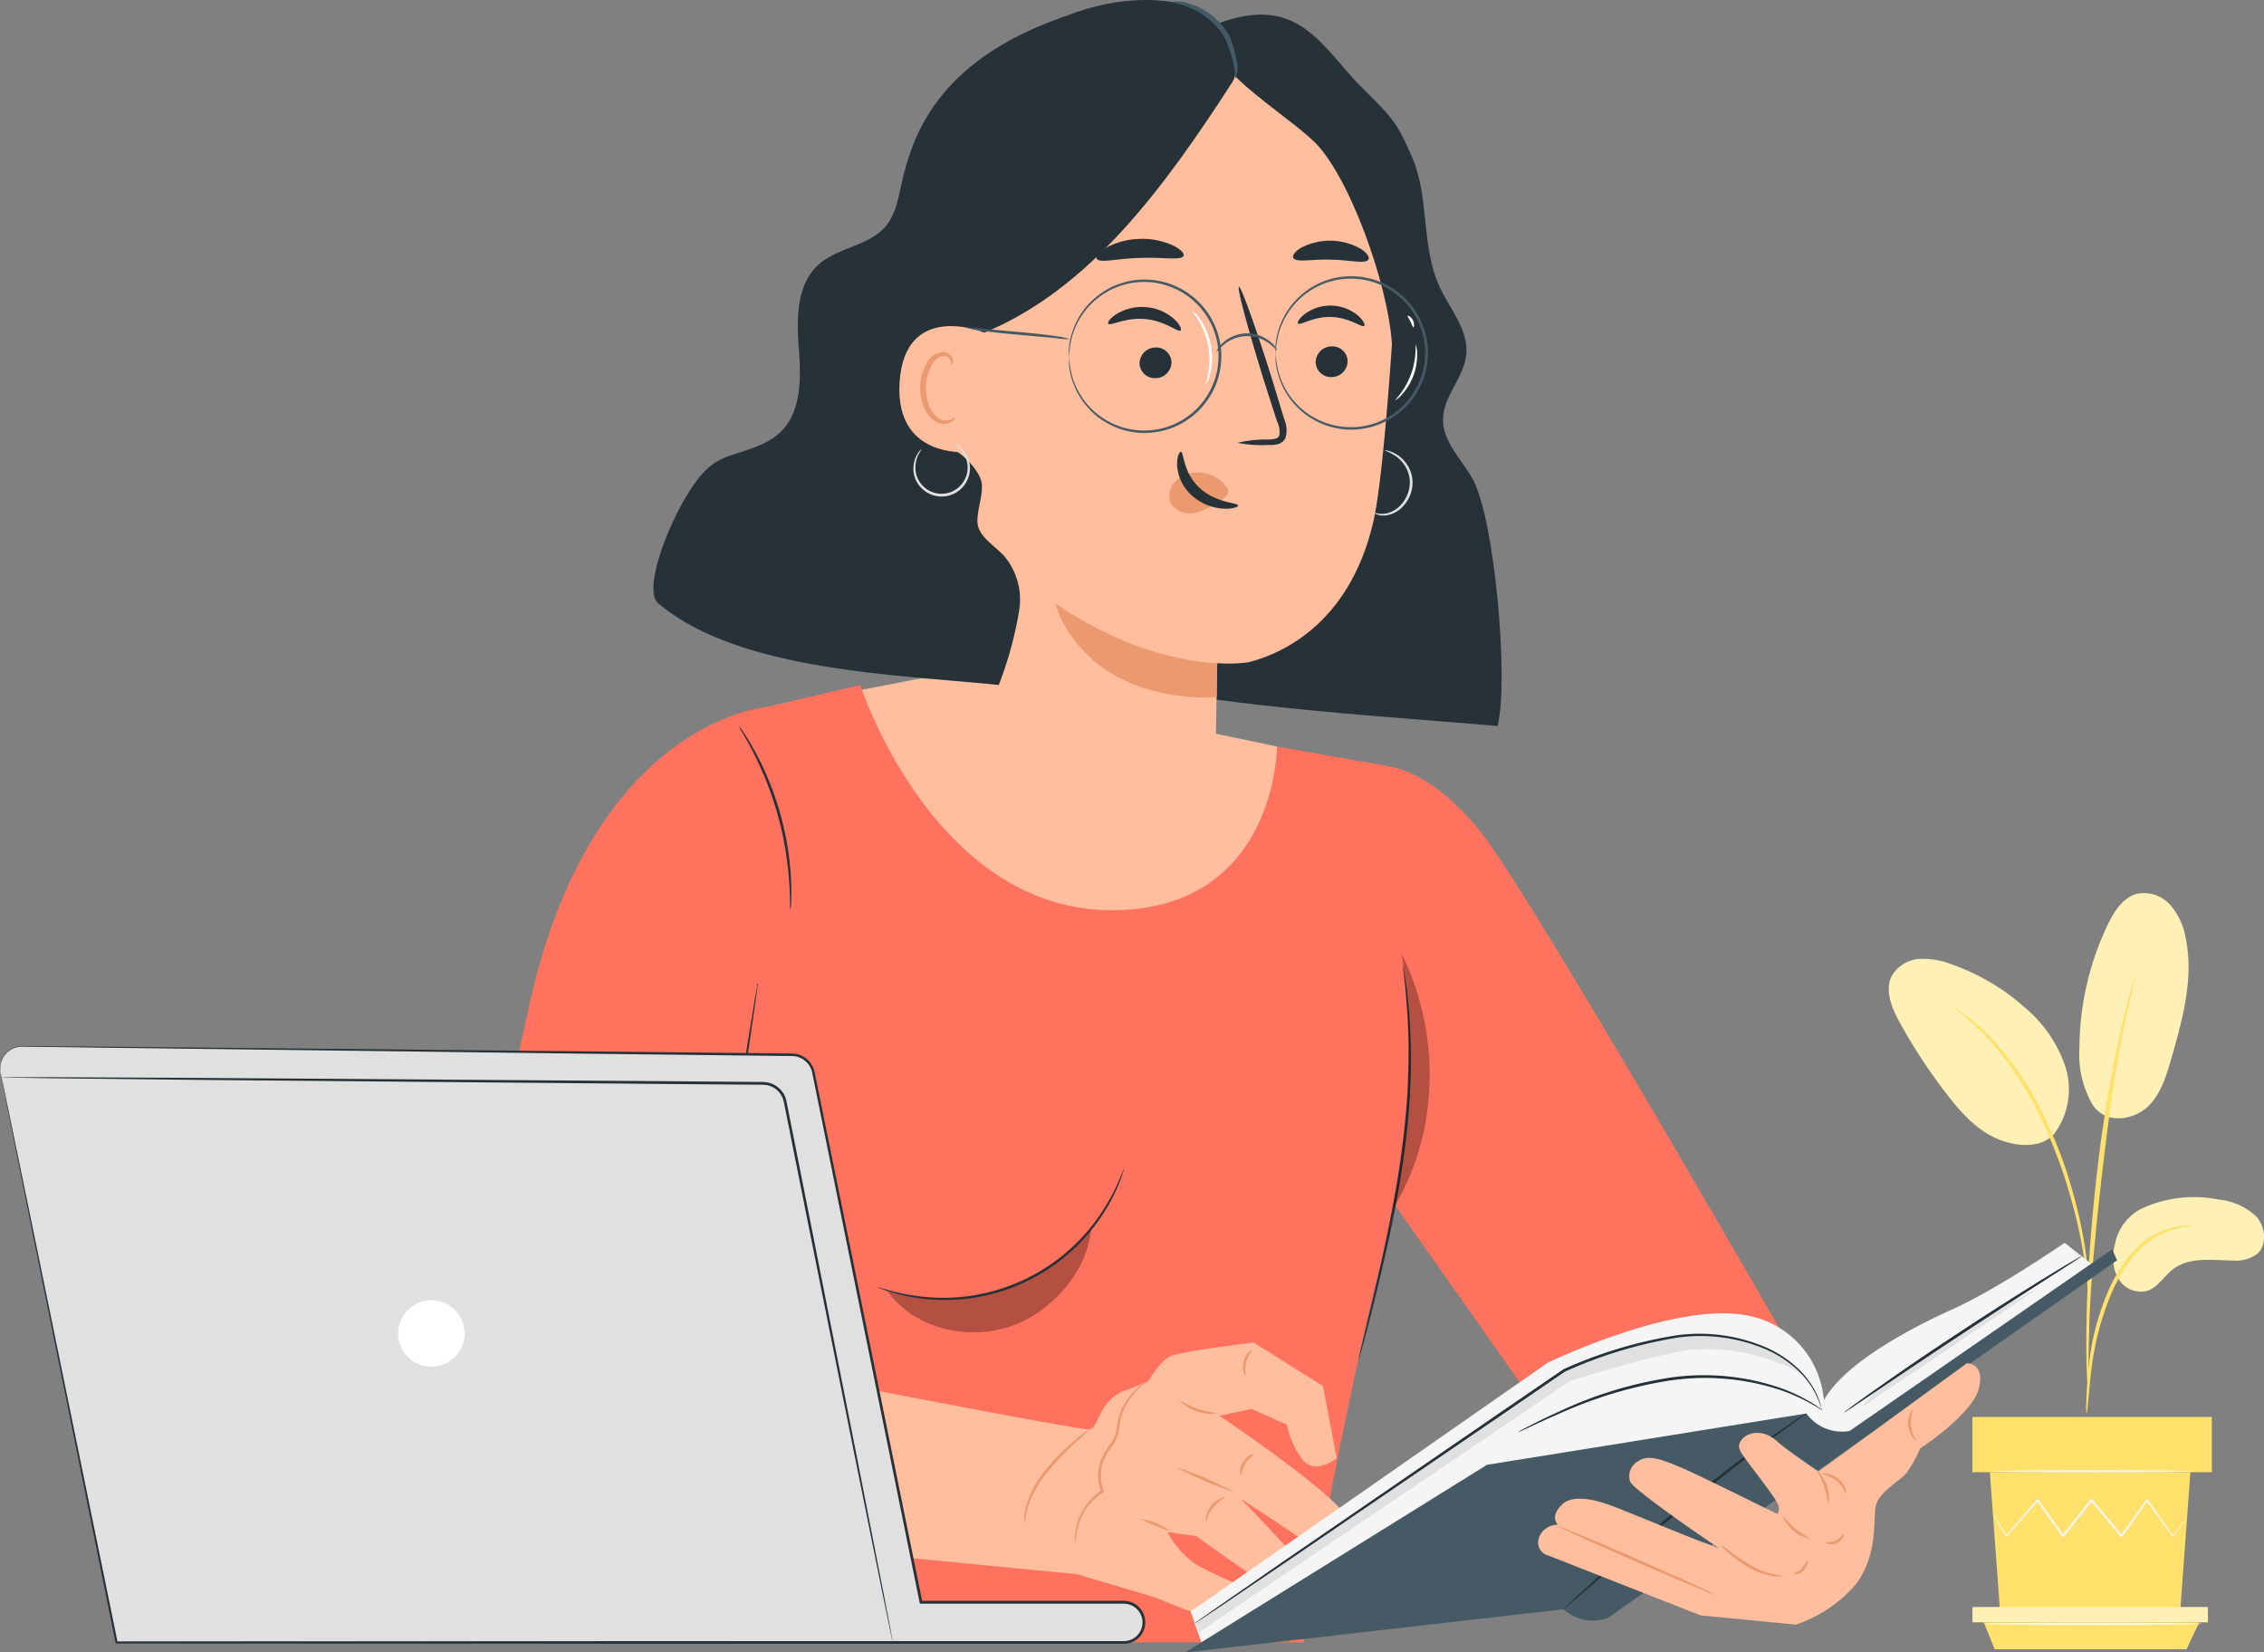 <svg xmlns="http://www.w3.org/2000/svg" width="259.494" height="189.378" viewBox="0 0 259.494 189.378">
  <rect x="0" y="0" width="259.494" height="189.378" fill="#808080" stroke="none"/>
  <g id="Grupo_88763" data-name="Grupo 88763" transform="translate(-32.674 -147.527)">
    <g id="Background_Complete" data-name="Background Complete" transform="translate(248.539 249.861)">
      <g id="Grupo_88546" data-name="Grupo 88546">
        <g id="Grupo_88528" data-name="Grupo 88528">
          <g id="Grupo_88514" data-name="Grupo 88514" transform="translate(26.33 34.882)">
            <g id="Grupo_88513" data-name="Grupo 88513">
              <path id="Trazado_120453" data-name="Trazado 120453" d="M436,372.726a14.224,14.224,0,0,1,8.822-1.072,7.333,7.333,0,0,1,4.358,1.945c1.089,1.2,1.3,3.318.045,4.35a4.176,4.176,0,0,1-2.748.7c-2.332-.028-4.919-.438-6.782.965-1.063.8-1.77,2.131-3.041,2.525a3,3,0,0,1-3.305-1.47,5.133,5.133,0,0,1-.374-3.79A5.784,5.784,0,0,1,436,372.726Z" transform="translate(-432.78 -371.405)" fill="#fff0b5"/>
            </g>
          </g>
          <g id="Grupo_88516" data-name="Grupo 88516" transform="translate(22.473)">
            <g id="Grupo_88515" data-name="Grupo 88515">
              <path id="Trazado_120454" data-name="Trazado 120454" d="M427.022,338.829c1.641,2.343,4.829,1.567,6.308.137s2.1-3.5,2.672-5.481c1.3-4.516,2.61-9.255,1.644-13.854a7.707,7.707,0,0,0-1.769-3.767,4.022,4.022,0,0,0-3.811-1.268c-1.608.425-2.607,2-3.329,3.5a33.012,33.012,0,0,0-3.263,14.173,11.45,11.45,0,0,0,1.549,6.562" transform="translate(-425.473 -314.492)" fill="#fff0b5"/>
            </g>
          </g>
          <g id="Grupo_88518" data-name="Grupo 88518" transform="translate(0.621 7.54)">
            <g id="Grupo_88517" data-name="Grupo 88517">
              <path id="Trazado_120455" data-name="Trazado 120455" d="M408.715,346.953a8.529,8.529,0,0,0,1.327-7.846,15.125,15.125,0,0,0-4.648-6.741,25.015,25.015,0,0,0-8.322-4.91,8.882,8.882,0,0,0-3.742-.636,3.927,3.927,0,0,0-3.141,1.9c-.876,1.67-.036,3.7.872,5.349a63.329,63.329,0,0,0,5.466,8.324c1.638,2.112,3.514,4.2,6.011,5.15s5.091.842,6.414-.89" transform="translate(-389.82 -326.794)" fill="#fff0b5"/>
            </g>
          </g>
          <g id="Grupo_88521" data-name="Grupo 88521" transform="translate(23.259 38.136)">
            <g id="Grupo_88520" data-name="Grupo 88520">
              <g id="Grupo_88519" data-name="Grupo 88519">
                <path id="Trazado_120456" data-name="Trazado 120456" d="M427.8,398.263a5.147,5.147,0,0,0,.148-1.065c.075-.775.17-1.748.283-2.906a41.854,41.854,0,0,1,.654-4.262A32.9,32.9,0,0,1,430.434,385,18.547,18.547,0,0,1,433,380.447a9.59,9.59,0,0,1,3.247-2.7,9.083,9.083,0,0,1,2.735-.851,5.06,5.06,0,0,0,1.06-.154,5.035,5.035,0,0,0-1.079-.017,8.3,8.3,0,0,0-2.852.742,9.57,9.57,0,0,0-3.426,2.724,18.1,18.1,0,0,0-2.663,4.643,30.735,30.735,0,0,0-1.538,5.113,35.964,35.964,0,0,0-.567,4.316c-.093,1.234-.127,2.233-.144,2.924A4.984,4.984,0,0,0,427.8,398.263Z" transform="translate(-427.77 -376.714)" fill="#ffe16c"/>
              </g>
            </g>
          </g>
          <g id="Grupo_88524" data-name="Grupo 88524" transform="translate(23.26 9.415)">
            <g id="Grupo_88523" data-name="Grupo 88523">
              <g id="Grupo_88522" data-name="Grupo 88522">
                <path id="Trazado_120457" data-name="Trazado 120457" d="M428,377.887a2.1,2.1,0,0,0,.029-.495c0-.371,0-.838,0-1.413,0-1.226,0-3,.063-5.191.109-4.382.486-9.1,1.215-15.747.69-6.252,1.616-13.529,2.594-18.26.21-1.076.421-2.044.62-2.892s.351-1.583.507-2.175c.134-.558.243-1.013.33-1.373a2.164,2.164,0,0,0,.086-.488,2.065,2.065,0,0,0-.172.463l-.411,1.354c-.182.587-.368,1.315-.581,2.162s-.455,1.81-.685,2.884a160.413,160.413,0,0,0-2.727,16.943c-.73,6.663-1.059,12.729-1.088,17.123-.026,2.2.02,3.975.077,5.2.035.574.064,1.041.086,1.412A2.161,2.161,0,0,0,428,377.887Z" transform="translate(-427.77 -329.854)" fill="#ffe16c"/>
              </g>
            </g>
          </g>
          <g id="Grupo_88527" data-name="Grupo 88527" transform="translate(7.866 12.993)">
            <g id="Grupo_88526" data-name="Grupo 88526">
              <g id="Grupo_88525" data-name="Grupo 88525">
                <path id="Trazado_120458" data-name="Trazado 120458" d="M418.307,368.445a9.371,9.371,0,0,0-.01-1.476c-.054-.948-.184-2.319-.452-4a52.776,52.776,0,0,0-1.3-5.826,47.637,47.637,0,0,0-2.436-6.893,36.714,36.714,0,0,0-7.154-11.14,18.049,18.049,0,0,0-1.683-1.565c-.258-.218-.486-.436-.719-.609l-.653-.45a9.4,9.4,0,0,0-1.242-.8,44.191,44.191,0,0,1,4.073,3.633,38.693,38.693,0,0,1,6.975,11.1,54.52,54.52,0,0,1,2.45,6.83,59.292,59.292,0,0,1,1.383,5.767c.3,1.662.481,3.02.588,3.959A9.528,9.528,0,0,0,418.307,368.445Z" transform="translate(-402.655 -335.691)" fill="#ffe16c"/>
              </g>
            </g>
          </g>
        </g>
        <g id="Grupo_88530" data-name="Grupo 88530" transform="translate(12.209 66.388)">
          <g id="Grupo_88529" data-name="Grupo 88529">
            <path id="Trazado_120459" data-name="Trazado 120459" d="M409.74,422.809l1.173,16.063h20.636l1.173-16.063Z" transform="translate(-409.74 -422.809)" fill="#ffe16c"/>
          </g>
        </g>
        <g id="Grupo_88532" data-name="Grupo 88532" transform="translate(10.216 60.057)">
          <g id="Grupo_88531" data-name="Grupo 88531">
            <rect id="Rectángulo_35079" data-name="Rectángulo 35079" width="27.436" height="6.331" fill="#ffe16c"/>
          </g>
        </g>
        <g id="Grupo_88534" data-name="Grupo 88534" transform="translate(10.216 81.836)">
          <g id="Grupo_88533" data-name="Grupo 88533">
            <path id="Trazado_120460" data-name="Trazado 120460" d="M406.488,448.015v1.755h26.983v-1.755Z" transform="translate(-406.488 -448.015)" fill="#fff0b5"/>
          </g>
        </g>
        <g id="Grupo_88536" data-name="Grupo 88536" transform="translate(11.505 83.592)">
          <g id="Grupo_88535" data-name="Grupo 88535">
            <path id="Trazado_120461" data-name="Trazado 120461" d="M409.855,453.967l-1.264-3.089H433.3l-1.474,3.089Z" transform="translate(-408.592 -450.878)" fill="#ffe16c"/>
          </g>
        </g>
        <g id="Grupo_88539" data-name="Grupo 88539" transform="translate(12.557 69.381)">
          <g id="Grupo_88538" data-name="Grupo 88538">
            <g id="Grupo_88537" data-name="Grupo 88537">
              <path id="Trazado_120462" data-name="Trazado 120462" d="M432.558,429.95a.655.655,0,0,1-.1.147l-.308.409-1.2,1.538-.053.068-.052-.071-2.953-4.085h.17l-2.908,4.118-.091.129-.1-.121-3.449-4.1.2,0-.189.238-3.084,3.866-.1.129-.095-.134-2.909-4.116.169.008-3.583,4.083-.063.072-.049-.082-1.122-1.885-.287-.5a.78.78,0,0,1-.088-.179.767.767,0,0,1,.12.159l.319.482,1.177,1.85-.112-.009,3.525-4.132.089-.1.08.113,2.935,4.1-.2-.006,3.076-3.871.19-.238.1-.123.1.121,3.439,4.111-.193.008,2.936-4.1.086-.12.084.12,2.891,4.129-.105,0,1.251-1.5.335-.387A.681.681,0,0,1,432.558,429.95Z" transform="translate(-410.308 -427.693)" fill="#f5f5f5"/>
            </g>
          </g>
        </g>
        <g id="Grupo_88542" data-name="Grupo 88542" transform="translate(12.381 66.154)">
          <g id="Grupo_88541" data-name="Grupo 88541">
            <g id="Grupo_88540" data-name="Grupo 88540">
              <path id="Trazado_120463" data-name="Trazado 120463" d="M433.117,422.555c0,.071-5.17.129-11.548.129s-11.548-.058-11.548-.129,5.169-.128,11.548-.128S433.117,422.485,433.117,422.555Z" transform="translate(-410.021 -422.427)" fill="#f5f5f5"/>
            </g>
          </g>
        </g>
        <g id="Grupo_88545" data-name="Grupo 88545" transform="translate(11.419 83.636)">
          <g id="Grupo_88544" data-name="Grupo 88544">
            <g id="Grupo_88543" data-name="Grupo 88543">
              <path id="Trazado_120464" data-name="Trazado 120464" d="M433.552,451.079c0,.071-5.62.129-12.55.129s-12.551-.058-12.551-.129,5.618-.128,12.551-.128S433.552,451.009,433.552,451.079Z" transform="translate(-408.451 -450.951)" fill="#f5f5f5"/>
            </g>
          </g>
        </g>
      </g>
    </g>
    <g id="Character" transform="translate(84.701 147.527)">
      <g id="Grupo_88754" data-name="Grupo 88754">
        <g id="Grupo_88556" data-name="Grupo 88556" transform="translate(0 77.156)">
          <path id="Trazado_120465" data-name="Trazado 120465" d="M191.2,275.931l13.06-2.519,25.054,5.745,12.7,2.649.18,17.352-28.326,5.218-19.116-5.664-7.226-10.633Z" transform="translate(-147.677 -273.412)" fill="#ffbe9d"/>
          <path id="Trazado_120466" data-name="Trazado 120466" d="M164.488,278.508l12.326-2.9s8.714,26.94,30.222,25.781c17.529-.945,17.549-18.73,17.549-18.73L237.4,284.92s5.373,32.537-.517,55.359c-4.9,19-9.249,45.042-9.249,45.042H142.494l21.994-106.813Z" transform="translate(-130.243 -274.261)" fill="#ff725e"/>
          <path id="Trazado_120467" data-name="Trazado 120467" d="M345.777,367.679s-35.114-61.512-41.434-69.41c-6.916-8.644-12.438-7.645-12.438-7.645l-3.719,41.443,29.855,42.358,7.115,2.567Z" transform="translate(-186.64 -280.061)" fill="#ff725e"/>
          <path id="Trazado_120468" data-name="Trazado 120468" d="M158.226,279.775s-19.957,1.6-27.117,34.3c-3.239,14.789-7.331,32.121-8.511,43.77-.855,8.448,4.363,17.237,12.786,18.318l10.579,1.961a11.109,11.109,0,0,0,12.823-8.313l3.575-14.791-9.508-3.169,2.2-44.077Z" transform="translate(-122.506 -275.875)" fill="#ff725e"/>
          <g id="Grupo_88547" data-name="Grupo 88547" transform="translate(103.714 33.528)">
            <path id="Trazado_120469" data-name="Trazado 120469" d="M296.8,328.116a2.528,2.528,0,0,1,.092.456c.05.332.117.77.2,1.318l.137.954q.054.529.116,1.14c.083.818.183,1.75.226,2.785a68.811,68.811,0,0,1,.05,7.273,87.558,87.558,0,0,1-.884,8.861c-.458,3.128-1.035,6.083-1.621,8.756s-1.163,5.068-1.66,7.075-.929,3.625-1.234,4.741l-.357,1.283a2.5,2.5,0,0,1-.145.442,2.615,2.615,0,0,1,.083-.458c.075-.327.175-.758.3-1.3.276-1.158.662-2.777,1.136-4.763.468-2.013,1.034-4.409,1.592-7.083s1.135-5.623,1.592-8.741.774-6.1.905-8.829c.115-2.726.142-5.186.02-7.248-.029-1.032-.112-1.963-.178-2.78q-.049-.61-.089-1.14-.06-.519-.11-.955c-.059-.55-.105-.99-.141-1.324A2.645,2.645,0,0,1,296.8,328.116Z" transform="translate(-291.723 -328.116)" fill="#263238"/>
          </g>
          <g id="Grupo_88548" data-name="Grupo 88548" transform="translate(28.68 35.627)">
            <path id="Trazado_120470" data-name="Trazado 120470" d="M181.4,376.659a1.3,1.3,0,0,1-.1-.267l-.253-.788q-.165-.532-.393-1.272a3.742,3.742,0,0,0-.708-1.589,5.054,5.054,0,0,0-1.845-1.126,15.21,15.21,0,0,0-2.488-.7,36.911,36.911,0,0,0-6.15-.636l-.164,0,.025-.161c.538-3.514,1.152-7.516,1.8-11.749,1.163-7.4,2.216-14.1,2.983-18.98.393-2.405.713-4.361.94-5.747q.172-.984.272-1.56c.032-.162.058-.294.079-.4a.071.071,0,1,1,.032,0c-.013.112-.028.246-.047.409q-.078.579-.212,1.569c-.2,1.389-.488,3.351-.84,5.762l-2.89,19-1.833,11.743-.139-.165a36.212,36.212,0,0,1,6.194.69,15.093,15.093,0,0,1,2.517.741,5.173,5.173,0,0,1,1.894,1.2,2.258,2.258,0,0,1,.482.856l.227.811q.205.747.354,1.284l.211.8A1.354,1.354,0,0,1,181.4,376.659Z" transform="translate(-169.3 -331.541)" fill="#263238"/>
          </g>
          <g id="Grupo_88549" data-name="Grupo 88549" transform="translate(13.293 74.157)">
            <path id="Trazado_120471" data-name="Trazado 120471" d="M144.2,406a3.641,3.641,0,0,1,.158-.823,13.152,13.152,0,0,1,.771-2.151,14.668,14.668,0,0,1,11.714-8.525,13.092,13.092,0,0,1,2.284-.072,3.593,3.593,0,0,1,.831.1,29.873,29.873,0,0,0-3.086.194,15.1,15.1,0,0,0-11.539,8.4A29.744,29.744,0,0,0,144.2,406Z" transform="translate(-144.194 -394.405)" fill="#263238"/>
          </g>
          <g id="Grupo_88550" data-name="Grupo 88550" transform="translate(17.91 69.412)">
            <path id="Trazado_120472" data-name="Trazado 120472" d="M151.727,386.713a1.42,1.42,0,0,1,.482-.045,10.234,10.234,0,0,1,1.315.058,15.177,15.177,0,0,1,7.95,3.27,10.37,10.37,0,0,1,.976.884c.215.224.327.355.311.371-.037.039-.539-.427-1.424-1.077a17.534,17.534,0,0,0-7.84-3.224C152.411,386.788,151.726,386.766,151.727,386.713Z" transform="translate(-151.727 -386.663)" fill="#263238"/>
          </g>
          <g id="Grupo_88551" data-name="Grupo 88551" transform="translate(32.653 6.053)">
            <path id="Trazado_120473" data-name="Trazado 120473" d="M181.7,304.359a4.627,4.627,0,0,1-.048-.874c0-.561-.036-1.374-.1-2.374a38.044,38.044,0,0,0-4.2-14.97c-.462-.89-.857-1.6-1.146-2.082a4.59,4.59,0,0,1-.414-.772,4.674,4.674,0,0,1,.519.706c.322.463.749,1.16,1.239,2.041a34.379,34.379,0,0,1,4.228,15.063c.04,1.008.038,1.825,0,2.388A4.6,4.6,0,0,1,181.7,304.359Z" transform="translate(-175.782 -283.287)" fill="#263238"/>
          </g>
          <g id="Grupo_88552" data-name="Grupo 88552" transform="translate(107.727 32.179)" opacity="0.3">
            <path id="Trazado_120474" data-name="Trazado 120474" d="M298.42,354.717c5.091-8.623,5.2-19.827.759-28.8a80.587,80.587,0,0,1-.909,28.764" transform="translate(-298.27 -325.915)"/>
          </g>
          <g id="Grupo_88553" data-name="Grupo 88553" transform="translate(49.613 63.651)" opacity="0.3">
            <path id="Trazado_120475" data-name="Trazado 120475" d="M216.429,384.346c-3.863,1.136-9.214,1.413-12.976-.021,2.945,4.181,8.627,5.7,13.556,4.335s9.476-6.3,9.856-11.4A21.1,21.1,0,0,1,216.429,384.346Z" transform="translate(-203.453 -377.264)"/>
          </g>
          <g id="Grupo_88554" data-name="Grupo 88554" transform="translate(48.575 56.808)">
            <path id="Trazado_120476" data-name="Trazado 120476" d="M229.977,366.1a1.488,1.488,0,0,1-.09.344c-.075.22-.162.555-.331.965a20.015,20.015,0,0,1-1.663,3.364,21.6,21.6,0,0,1-21.184,10.172,20.023,20.023,0,0,1-3.665-.806c-.425-.125-.741-.265-.96-.344a1.482,1.482,0,0,1-.325-.145c.01-.027.473.132,1.32.371a22.707,22.707,0,0,0,3.655.7A21.74,21.74,0,0,0,227.7,370.652a22.684,22.684,0,0,0,1.739-3.291C229.784,366.55,229.951,366.09,229.977,366.1Z" transform="translate(-201.76 -366.099)" fill="#263238"/>
          </g>
          <g id="Grupo_88555" data-name="Grupo 88555" transform="translate(12.251 99.717)">
            <path id="Trazado_120477" data-name="Trazado 120477" d="M163.988,436.112c.007.009-.045.065-.154.166a5.207,5.207,0,0,1-.5.419,7.757,7.757,0,0,1-2.11,1.115,12.015,12.015,0,0,1-3.483.629,31.737,31.737,0,0,1-4.319-.153c-3.05-.263-5.788-.707-7.758-1.06-.986-.177-1.781-.33-2.33-.444a4.615,4.615,0,0,1-.846-.208,4.522,4.522,0,0,1,.867.085l2.345.344c1.978.3,4.711.7,7.75.964a34.5,34.5,0,0,0,4.277.177,12.457,12.457,0,0,0,3.424-.55A10.751,10.751,0,0,0,163.988,436.112Z" transform="translate(-142.494 -436.108)" fill="#263238"/>
          </g>
        </g>
        <g id="Grupo_88729" data-name="Grupo 88729" transform="translate(22.866)">
          <g id="Grupo_88726" data-name="Grupo 88726">
            <g id="Grupo_88557" data-name="Grupo 88557" transform="translate(54.746 13.155)">
              <path id="Trazado_120478" data-name="Trazado 120478" d="M274.488,171.441,277,168.99c3.354,1.461,4.914,5.352,5.474,8.968s.488,7.418,2.023,10.739c1.18,2.555,3.319,4.923,3.062,7.726-.245,2.667-2.656,4.825-2.669,7.5-.013,2.576,2.146,4.559,3.4,6.812,2.534,4.57,4.176,23.251,2.849,28.3-11.135-.962-30.857-2.153-42-4.71C252.083,215.144,264.44,188.054,274.488,171.441Z" transform="translate(-249.136 -168.99)" fill="#263238"/>
            </g>
            <g id="Grupo_88676" data-name="Grupo 88676" transform="translate(29.216)">
              <g id="Grupo_88663" data-name="Grupo 88663">
                <g id="Grupo_88662" data-name="Grupo 88662">
                  <g id="Grupo_88573" data-name="Grupo 88573" transform="translate(3.08 5.982)">
                    <g id="Grupo_88572" data-name="Grupo 88572">
                      <g id="Grupo_88571" data-name="Grupo 88571">
                        <g id="Grupo_88570" data-name="Grupo 88570">
                          <g id="Grupo_88569" data-name="Grupo 88569">
                            <g id="Grupo_88568" data-name="Grupo 88568">
                              <g id="Grupo_88567" data-name="Grupo 88567">
                                <g id="Grupo_88566" data-name="Grupo 88566">
                                  <g id="Grupo_88565" data-name="Grupo 88565">
                                    <g id="Grupo_88564" data-name="Grupo 88564">
                                      <g id="Grupo_88563" data-name="Grupo 88563">
                                        <g id="Grupo_88562" data-name="Grupo 88562">
                                          <g id="Grupo_88560" data-name="Grupo 88560">
                                            <g id="Grupo_88558" data-name="Grupo 88558" transform="translate(32.051 84.936)">
                                              <path id="Trazado_120479" data-name="Trazado 120479" d="M264.807,295.867Z" transform="translate(-264.801 -295.867)" fill="#ffbe9d"/>
                                            </g>
                                            <g id="Grupo_88559" data-name="Grupo 88559">
                                              <path id="Trazado_120480" data-name="Trazado 120480" d="M265.291,184.032c.774-13.049-8.7-24.992-21.911-26.564A24.513,24.513,0,0,0,215.8,179.493l-3.288,55.125a4.808,4.808,0,0,0,.843,3,22.5,22.5,0,0,0,14.335,9.159,23.582,23.582,0,0,0,14.526-3.011,4.7,4.7,0,0,0,2.386-4.035l.226-12.34a.078.078,0,0,1,.083-.081,16.763,16.763,0,0,0,3.459-.1c3.264-.795,11.583-3.993,14.373-16.2C263.671,206.964,264.612,195.472,265.291,184.032Z" transform="translate(-212.506 -157.287)" fill="#ffbe9d"/>
                                            </g>
                                          </g>
                                          <g id="Grupo_88561" data-name="Grupo 88561" transform="translate(34.658 26.88)">
                                            <path id="Trazado_120481" data-name="Trazado 120481" d="M269.054,219.031a14.642,14.642,0,0,1,3.574-.38c.559-.018,1.092-.09,1.209-.457a2.755,2.755,0,0,0-.267-1.644q-.656-2.037-1.375-4.273c-1.9-6.079-3.237-11.062-2.989-11.133s1.991,4.8,3.891,10.878q.682,2.247,1.3,4.292a3.126,3.126,0,0,1,.15,2.163,1.38,1.38,0,0,1-.965.735,3.817,3.817,0,0,1-.951.063A14.446,14.446,0,0,1,269.054,219.031Z" transform="translate(-269.054 -201.144)" fill="#263238"/>
                                          </g>
                                        </g>
                                      </g>
                                    </g>
                                  </g>
                                </g>
                              </g>
                            </g>
                          </g>
                        </g>
                      </g>
                    </g>
                  </g>
                  <g id="Grupo_88586" data-name="Grupo 88586" transform="translate(44.641 35.023)">
                    <g id="Grupo_88585" data-name="Grupo 88585">
                      <g id="Grupo_88584" data-name="Grupo 88584">
                        <g id="Grupo_88583" data-name="Grupo 88583">
                          <g id="Grupo_88582" data-name="Grupo 88582">
                            <g id="Grupo_88581" data-name="Grupo 88581">
                              <g id="Grupo_88580" data-name="Grupo 88580">
                                <g id="Grupo_88579" data-name="Grupo 88579">
                                  <g id="Grupo_88578" data-name="Grupo 88578">
                                    <g id="Grupo_88577" data-name="Grupo 88577">
                                      <g id="Grupo_88576" data-name="Grupo 88576">
                                        <g id="Grupo_88575" data-name="Grupo 88575">
                                          <g id="Grupo_88574" data-name="Grupo 88574">
                                            <path id="Trazado_120482" data-name="Trazado 120482" d="M287.939,206.988c-.244.265-1.685-.953-3.762-1.011-2.073-.091-3.616,1.021-3.836.738-.109-.125.143-.61.815-1.114a4.948,4.948,0,0,1,3.077-.929,4.891,4.891,0,0,1,2.989,1.146C287.85,206.369,288.058,206.869,287.939,206.988Z" transform="translate(-280.316 -204.669)" fill="#263238"/>
                                          </g>
                                        </g>
                                      </g>
                                    </g>
                                  </g>
                                </g>
                              </g>
                            </g>
                          </g>
                        </g>
                      </g>
                    </g>
                  </g>
                  <g id="Grupo_88599" data-name="Grupo 88599" transform="translate(22.896 35.184)">
                    <g id="Grupo_88598" data-name="Grupo 88598">
                      <g id="Grupo_88597" data-name="Grupo 88597">
                        <g id="Grupo_88596" data-name="Grupo 88596">
                          <g id="Grupo_88595" data-name="Grupo 88595">
                            <g id="Grupo_88594" data-name="Grupo 88594">
                              <g id="Grupo_88593" data-name="Grupo 88593">
                                <g id="Grupo_88592" data-name="Grupo 88592">
                                  <g id="Grupo_88591" data-name="Grupo 88591">
                                    <g id="Grupo_88590" data-name="Grupo 88590">
                                      <g id="Grupo_88589" data-name="Grupo 88589">
                                        <g id="Grupo_88588" data-name="Grupo 88588">
                                          <g id="Grupo_88587" data-name="Grupo 88587">
                                            <path id="Trazado_120483" data-name="Trazado 120483" d="M253.156,207.615c-.283.263-1.787-1.1-4.053-1.3-2.262-.226-4.019.841-4.243.531-.111-.138.192-.631.962-1.115a5.611,5.611,0,0,1,3.424-.778,5.489,5.489,0,0,1,3.2,1.389C253.1,206.961,253.294,207.5,253.156,207.615Z" transform="translate(-244.838 -204.932)" fill="#263238"/>
                                          </g>
                                        </g>
                                      </g>
                                    </g>
                                  </g>
                                </g>
                              </g>
                            </g>
                          </g>
                        </g>
                      </g>
                    </g>
                  </g>
                  <g id="Grupo_88611" data-name="Grupo 88611" transform="translate(16.857 69.153)">
                    <g id="Grupo_88610" data-name="Grupo 88610">
                      <g id="Grupo_88609" data-name="Grupo 88609">
                        <g id="Grupo_88608" data-name="Grupo 88608">
                          <g id="Grupo_88607" data-name="Grupo 88607">
                            <g id="Grupo_88606" data-name="Grupo 88606">
                              <g id="Grupo_88605" data-name="Grupo 88605">
                                <g id="Grupo_88604" data-name="Grupo 88604">
                                  <g id="Grupo_88603" data-name="Grupo 88603">
                                    <g id="Grupo_88602" data-name="Grupo 88602">
                                      <g id="Grupo_88601" data-name="Grupo 88601">
                                        <g id="Grupo_88600" data-name="Grupo 88600">
                                          <path id="Trazado_120484" data-name="Trazado 120484" d="M253.533,267.2s-8.443.093-18.548-6.847c0,0,2.612,11.146,18.48,10.794Z" transform="translate(-234.985 -260.355)" fill="#eb996e"/>
                                        </g>
                                      </g>
                                    </g>
                                  </g>
                                </g>
                              </g>
                            </g>
                          </g>
                        </g>
                      </g>
                    </g>
                  </g>
                  <g id="Grupo_88623" data-name="Grupo 88623" transform="translate(29.907 54.16)">
                    <g id="Grupo_88622" data-name="Grupo 88622">
                      <g id="Grupo_88621" data-name="Grupo 88621">
                        <g id="Grupo_88620" data-name="Grupo 88620">
                          <g id="Grupo_88619" data-name="Grupo 88619">
                            <g id="Grupo_88618" data-name="Grupo 88618">
                              <g id="Grupo_88617" data-name="Grupo 88617">
                                <g id="Grupo_88616" data-name="Grupo 88616">
                                  <g id="Grupo_88615" data-name="Grupo 88615">
                                    <g id="Grupo_88614" data-name="Grupo 88614">
                                      <g id="Grupo_88613" data-name="Grupo 88613">
                                        <g id="Grupo_88612" data-name="Grupo 88612">
                                          <path id="Trazado_120485" data-name="Trazado 120485" d="M262.856,237.573a3.982,3.982,0,0,0-3.422-1.676,3.584,3.584,0,0,0-2.555,1.131,2.2,2.2,0,0,0-.336,2.537,2.676,2.676,0,0,0,2.806.908,8.218,8.218,0,0,0,2.886-1.438,2.379,2.379,0,0,0,.662-.588.708.708,0,0,0,.048-.8" transform="translate(-256.276 -235.894)" fill="#eb996e"/>
                                        </g>
                                      </g>
                                    </g>
                                  </g>
                                </g>
                              </g>
                            </g>
                          </g>
                        </g>
                      </g>
                    </g>
                  </g>
                  <g id="Grupo_88636" data-name="Grupo 88636" transform="translate(30.806 51.782)">
                    <g id="Grupo_88635" data-name="Grupo 88635">
                      <g id="Grupo_88634" data-name="Grupo 88634">
                        <g id="Grupo_88633" data-name="Grupo 88633">
                          <g id="Grupo_88632" data-name="Grupo 88632">
                            <g id="Grupo_88631" data-name="Grupo 88631">
                              <g id="Grupo_88630" data-name="Grupo 88630">
                                <g id="Grupo_88629" data-name="Grupo 88629">
                                  <g id="Grupo_88628" data-name="Grupo 88628">
                                    <g id="Grupo_88627" data-name="Grupo 88627">
                                      <g id="Grupo_88626" data-name="Grupo 88626">
                                        <g id="Grupo_88625" data-name="Grupo 88625">
                                          <g id="Grupo_88624" data-name="Grupo 88624">
                                            <path id="Trazado_120486" data-name="Trazado 120486" d="M258.179,232.014c.355,0,.21,2.326,2.125,4.114s4.444,1.708,4.442,2.034c.024.148-.59.412-1.654.366a5.988,5.988,0,0,1-3.717-1.566,5.046,5.046,0,0,1-1.63-3.439C257.718,232.546,258.018,231.989,258.179,232.014Z" transform="translate(-257.744 -232.013)" fill="#263238"/>
                                          </g>
                                        </g>
                                      </g>
                                    </g>
                                  </g>
                                </g>
                              </g>
                            </g>
                          </g>
                        </g>
                      </g>
                    </g>
                  </g>
                  <g id="Grupo_88646" data-name="Grupo 88646" transform="translate(21.562 27.378)">
                    <g id="Grupo_88645" data-name="Grupo 88645">
                      <g id="Grupo_88644" data-name="Grupo 88644">
                        <g id="Grupo_88643" data-name="Grupo 88643">
                          <g id="Grupo_88642" data-name="Grupo 88642">
                            <g id="Grupo_88641" data-name="Grupo 88641">
                              <g id="Grupo_88640" data-name="Grupo 88640">
                                <g id="Grupo_88639" data-name="Grupo 88639">
                                  <g id="Grupo_88638" data-name="Grupo 88638">
                                    <g id="Grupo_88637" data-name="Grupo 88637">
                                      <path id="Trazado_120487" data-name="Trazado 120487" d="M252.652,194.142c-.255.564-2.407.125-4.979.235-2.575.058-4.684.636-4.986.09-.133-.261.264-.781,1.135-1.281a8.358,8.358,0,0,1,3.761-.986,8.443,8.443,0,0,1,3.831.739C252.325,193.38,252.764,193.873,252.652,194.142Z" transform="translate(-242.662 -192.196)" fill="#263238"/>
                                    </g>
                                  </g>
                                </g>
                              </g>
                            </g>
                          </g>
                        </g>
                      </g>
                    </g>
                  </g>
                  <g id="Grupo_88656" data-name="Grupo 88656" transform="translate(44.093 27.583)">
                    <g id="Grupo_88655" data-name="Grupo 88655">
                      <g id="Grupo_88654" data-name="Grupo 88654">
                        <g id="Grupo_88653" data-name="Grupo 88653">
                          <g id="Grupo_88652" data-name="Grupo 88652">
                            <g id="Grupo_88651" data-name="Grupo 88651">
                              <g id="Grupo_88650" data-name="Grupo 88650">
                                <g id="Grupo_88649" data-name="Grupo 88649">
                                  <g id="Grupo_88648" data-name="Grupo 88648">
                                    <g id="Grupo_88647" data-name="Grupo 88647">
                                      <path id="Trazado_120488" data-name="Trazado 120488" d="M288.039,194.73c-.441.489-2.187-.008-4.283-.022-2.095-.077-3.866.344-4.28-.162-.181-.246.093-.735.864-1.2a7.143,7.143,0,0,1,6.9.149C287.984,193.991,288.233,194.491,288.039,194.73Z" transform="translate(-279.422 -192.53)" fill="#263238"/>
                                    </g>
                                  </g>
                                </g>
                              </g>
                            </g>
                          </g>
                        </g>
                      </g>
                    </g>
                  </g>
                  <g id="Grupo_88661" data-name="Grupo 88661">
                    <g id="Grupo_88657" data-name="Grupo 88657">
                      <path id="Trazado_120489" data-name="Trazado 120489" d="M243.372,150.933c-1.138-1.937-3.257-2.822-5.622-3.18-9.654-1.462-20.434,4.352-25.844,12.482s-5.7,20.258-1.738,29.183l6.021-3.769c12.093-4.985,20.633-16.637,28.409-28.674C245.657,155.336,244.361,152.615,243.372,150.933Z" transform="translate(-207.482 -147.527)" fill="#263238"/>
                    </g>
                    <g id="Grupo_88658" data-name="Grupo 88658" transform="translate(35.06 1.67)">
                      <path id="Trazado_120490" data-name="Trazado 120490" d="M280.371,157.3c-4.039-4.594-6.972-9.175-15.356-5.981-1.236,2.349,1.253,5.395,3.329,7.175,3.042,2.607,5.7,4.368,7.7,6.234,4.035,3.773,8.619,16.453,9.015,23.374.025.434.77-5.941,1.207-6.008.565-.087,2.842-2.867,2.53-6.671C287.724,162.435,284.41,161.891,280.371,157.3Z" transform="translate(-264.685 -150.252)" fill="#263238"/>
                    </g>
                    <g id="Grupo_88660" data-name="Grupo 88660" transform="translate(30.268 0.166)">
                      <g id="Grupo_88659" data-name="Grupo 88659">
                        <path id="Trazado_120491" data-name="Trazado 120491" d="M256.866,147.858a3.483,3.483,0,0,1,1.881.164,8.09,8.09,0,0,1,3.812,2.5,6.841,6.841,0,0,1,.764,1.091,5.6,5.6,0,0,1,.441,1.159,12.5,12.5,0,0,1,.493,1.984,2.845,2.845,0,0,1-.174,1.883c-.1-.015.028-.722-.231-1.809a17.78,17.78,0,0,0-.6-1.89,5.564,5.564,0,0,0-.43-1.049,7.046,7.046,0,0,0-.709-.991,8.951,8.951,0,0,0-3.5-2.49C257.571,148.02,256.858,147.956,256.866,147.858Z" transform="translate(-256.866 -147.798)" fill="#455a64"/>
                      </g>
                    </g>
                  </g>
                </g>
              </g>
              <g id="Grupo_88669" data-name="Grupo 88669" transform="translate(46.692 39.7)">
                <g id="Grupo_88668" data-name="Grupo 88668">
                  <g id="Grupo_88667" data-name="Grupo 88667">
                    <g id="Grupo_88666" data-name="Grupo 88666">
                      <g id="Grupo_88665" data-name="Grupo 88665">
                        <g id="Grupo_88664" data-name="Grupo 88664">
                          <path id="Trazado_120492" data-name="Trazado 120492" d="M287.322,213.925a1.835,1.835,0,0,1-1.735,1.883,1.755,1.755,0,0,1-1.921-1.619A1.836,1.836,0,0,1,285.4,212.3,1.757,1.757,0,0,1,287.322,213.925Z" transform="translate(-283.663 -212.3)" fill="#263238"/>
                        </g>
                      </g>
                    </g>
                  </g>
                </g>
              </g>
              <g id="Grupo_88675" data-name="Grupo 88675" transform="translate(26.504 39.826)">
                <g id="Grupo_88674" data-name="Grupo 88674">
                  <g id="Grupo_88673" data-name="Grupo 88673">
                    <g id="Grupo_88672" data-name="Grupo 88672">
                      <g id="Grupo_88671" data-name="Grupo 88671">
                        <g id="Grupo_88670" data-name="Grupo 88670">
                          <path id="Trazado_120493" data-name="Trazado 120493" d="M254.384,214.132a1.834,1.834,0,0,1-1.736,1.883,1.754,1.754,0,0,1-1.921-1.619,1.835,1.835,0,0,1,1.733-1.884A1.756,1.756,0,0,1,254.384,214.132Z" transform="translate(-250.725 -212.507)" fill="#263238"/>
                        </g>
                      </g>
                    </g>
                  </g>
                </g>
              </g>
            </g>
            <g id="Grupo_88677" data-name="Grupo 88677" transform="translate(0 1.847)">
              <path id="Trazado_120494" data-name="Trazado 120494" d="M163.637,205.489c1.139-1.876,2.426-3.642,4.536-4.42s4.447-1.242,6.088-2.748c2.565-2.356,2.473-6.28,2.216-9.7s-.292-7.362,2.331-9.656c2.191-1.917,5.68-2.089,7.578-4.282,1.268-1.465,1.518-3.489,1.965-5.356,1.2-5.011,3.966-13.754,18.725-18.786l-13.057,49.611c.971.27,3.3,2.491,3.43,3.991.12,1.4-.487,2.827-.5,4.235-.018,1.725,1.877,2.754,3.066,4.032a7.773,7.773,0,0,1,1.739,6.136,42.969,42.969,0,0,1-2.358,8.647c-12.116-1.226-29.787-1.621-39.02-9.346C158.691,216.438,161.1,209.672,163.637,205.489Z" transform="translate(-159.814 -150.54)" fill="#263238"/>
            </g>
            <g id="Grupo_88713" data-name="Grupo 88713" transform="translate(28.188 37.372)">
              <g id="Grupo_88694" data-name="Grupo 88694">
                <g id="Grupo_88693" data-name="Grupo 88693">
                  <g id="Grupo_88692" data-name="Grupo 88692">
                    <g id="Grupo_88691" data-name="Grupo 88691">
                      <g id="Grupo_88690" data-name="Grupo 88690">
                        <g id="Grupo_88689" data-name="Grupo 88689">
                          <g id="Grupo_88688" data-name="Grupo 88688">
                            <g id="Grupo_88687" data-name="Grupo 88687">
                              <g id="Grupo_88686" data-name="Grupo 88686">
                                <g id="Grupo_88685" data-name="Grupo 88685">
                                  <g id="Grupo_88684" data-name="Grupo 88684">
                                    <g id="Grupo_88683" data-name="Grupo 88683">
                                      <g id="Grupo_88682" data-name="Grupo 88682">
                                        <g id="Grupo_88681" data-name="Grupo 88681">
                                          <g id="Grupo_88680" data-name="Grupo 88680">
                                            <g id="Grupo_88679" data-name="Grupo 88679">
                                              <g id="Grupo_88678" data-name="Grupo 88678">
                                                <path id="Trazado_120495" data-name="Trazado 120495" d="M215.54,209.251c-.224-.122-9.143-3.65-9.71,5.731s8.969,8.016,9,7.747S215.54,209.251,215.54,209.251Z" transform="translate(-205.805 -208.501)" fill="#ffbe9d"/>
                                              </g>
                                            </g>
                                          </g>
                                        </g>
                                      </g>
                                    </g>
                                  </g>
                                </g>
                              </g>
                            </g>
                          </g>
                        </g>
                      </g>
                    </g>
                  </g>
                </g>
              </g>
              <g id="Grupo_88712" data-name="Grupo 88712" transform="translate(2.388 2.97)">
                <g id="Grupo_88711" data-name="Grupo 88711">
                  <g id="Grupo_88710" data-name="Grupo 88710">
                    <g id="Grupo_88709" data-name="Grupo 88709">
                      <g id="Grupo_88708" data-name="Grupo 88708">
                        <g id="Grupo_88707" data-name="Grupo 88707">
                          <g id="Grupo_88706" data-name="Grupo 88706">
                            <g id="Grupo_88705" data-name="Grupo 88705">
                              <g id="Grupo_88704" data-name="Grupo 88704">
                                <g id="Grupo_88703" data-name="Grupo 88703">
                                  <g id="Grupo_88702" data-name="Grupo 88702">
                                    <g id="Grupo_88701" data-name="Grupo 88701">
                                      <g id="Grupo_88700" data-name="Grupo 88700">
                                        <g id="Grupo_88699" data-name="Grupo 88699">
                                          <g id="Grupo_88698" data-name="Grupo 88698">
                                            <g id="Grupo_88697" data-name="Grupo 88697">
                                              <g id="Grupo_88696" data-name="Grupo 88696">
                                                <g id="Grupo_88695" data-name="Grupo 88695">
                                                  <path id="Trazado_120496" data-name="Trazado 120496" d="M213.688,220.879c-.04-.032-.171.1-.455.215a1.638,1.638,0,0,1-1.223-.049c-.969-.424-1.709-2.047-1.652-3.741a5.4,5.4,0,0,1,.6-2.312,1.893,1.893,0,0,1,1.3-1.18.834.834,0,0,1,.938.506c.11.27.039.454.088.473.025.025.211-.145.159-.538a1.045,1.045,0,0,0-.333-.61,1.238,1.238,0,0,0-.889-.294,2.3,2.3,0,0,0-1.8,1.351,5.556,5.556,0,0,0-.725,2.58c-.054,1.894.807,3.722,2.14,4.2a1.752,1.752,0,0,0,1.51-.158C213.657,221.1,213.719,220.9,213.688,220.879Z" transform="translate(-209.701 -213.347)" fill="#eb996e"/>
                                                </g>
                                              </g>
                                            </g>
                                          </g>
                                        </g>
                                      </g>
                                    </g>
                                  </g>
                                </g>
                              </g>
                            </g>
                          </g>
                        </g>
                      </g>
                    </g>
                  </g>
                </g>
              </g>
            </g>
            <g id="Grupo_88722" data-name="Grupo 88722" transform="translate(35.768 31.658)">
              <g id="Grupo_88715" data-name="Grupo 88715" transform="translate(35.518)">
                <g id="Grupo_88714" data-name="Grupo 88714">
                  <path id="Trazado_120497" data-name="Trazado 120497" d="M276.135,208.106a15.227,15.227,0,0,1,.3-2.1,8.627,8.627,0,0,1,3.082-4.744,8.519,8.519,0,0,1,8.05-1.33,8.535,8.535,0,0,1,3.995,2.905,8.469,8.469,0,0,1,.162,10.049,8.535,8.535,0,0,1-3.9,3.033A8.586,8.586,0,0,1,276.5,210.2a15.255,15.255,0,0,1-.365-2.093.471.471,0,0,0-.007.14c0,.112.007.248.012.413a3.968,3.968,0,0,0,.063.669,6.14,6.14,0,0,0,.177.9,8.716,8.716,0,0,0,6.93,6.4,8.8,8.8,0,0,0,4.616-.439,8.8,8.8,0,0,0,4.05-3.126,8.756,8.756,0,0,0-.167-10.42,8.8,8.8,0,0,0-4.148-2.994,8.8,8.8,0,0,0-4.627-.291,8.717,8.717,0,0,0-6.722,6.614,6.018,6.018,0,0,0-.147.908,3.971,3.971,0,0,0-.042.671c0,.165,0,.3,0,.414A.462.462,0,0,0,276.135,208.106Z" transform="translate(-276.122 -199.179)" fill="#455a64"/>
                </g>
              </g>
              <g id="Grupo_88717" data-name="Grupo 88717" transform="translate(11.831 0.379)">
                <g id="Grupo_88716" data-name="Grupo 88716">
                  <path id="Trazado_120498" data-name="Trazado 120498" d="M237.489,208.724a15.035,15.035,0,0,1,.3-2.1,8.629,8.629,0,0,1,3.082-4.744,8.516,8.516,0,0,1,8.05-1.331,8.535,8.535,0,0,1,3.995,2.905,8.469,8.469,0,0,1,.161,10.05,8.529,8.529,0,0,1-3.9,3.032,8.585,8.585,0,0,1-11.32-5.715,15.112,15.112,0,0,1-.365-2.093.453.453,0,0,0-.007.141c0,.112.007.248.012.413a3.976,3.976,0,0,0,.063.669,6.074,6.074,0,0,0,.177.9,8.716,8.716,0,0,0,6.929,6.4,8.8,8.8,0,0,0,4.616-.438,8.791,8.791,0,0,0,4.051-3.126,8.756,8.756,0,0,0-.167-10.42,8.805,8.805,0,0,0-4.148-2.993,8.8,8.8,0,0,0-4.627-.291,8.717,8.717,0,0,0-6.721,6.615,6.1,6.1,0,0,0-.148.907,3.97,3.97,0,0,0-.042.672c0,.165,0,.3,0,.413A.468.468,0,0,0,237.489,208.724Z" transform="translate(-237.476 -199.797)" fill="#455a64"/>
                </g>
              </g>
              <g id="Grupo_88719" data-name="Grupo 88719" transform="translate(28.759 6.551)">
                <g id="Grupo_88718" data-name="Grupo 88718">
                  <path id="Trazado_120499" data-name="Trazado 120499" d="M265.1,211.978c.046.031.293-.368.862-.826a4.178,4.178,0,0,1,5.224-.1c.585.436.847.826.892.793a2.23,2.23,0,0,0-.751-.969,4.105,4.105,0,0,0-5.512.1A2.233,2.233,0,0,0,265.1,211.978Z" transform="translate(-265.095 -209.868)" fill="#455a64"/>
                </g>
              </g>
              <g id="Grupo_88721" data-name="Grupo 88721" transform="translate(0 5.85)">
                <g id="Grupo_88720" data-name="Grupo 88720">
                  <path id="Trazado_120500" data-name="Trazado 120500" d="M218.172,208.737a8.242,8.242,0,0,0,1.735.36c1.081.167,2.583.33,4.242.474l4.243.381a11.662,11.662,0,0,0,1.763.136,8.332,8.332,0,0,0-1.735-.36c-1.081-.167-2.583-.33-4.243-.474l-4.242-.381A11.871,11.871,0,0,0,218.172,208.737Z" transform="translate(-218.172 -208.724)" fill="#455a64"/>
                </g>
              </g>
            </g>
            <g id="Grupo_88723" data-name="Grupo 88723" transform="translate(84.975 39.474)">
              <path id="Trazado_120501" data-name="Trazado 120501" d="M298.46,218.343a8.733,8.733,0,0,0,2.371-6.411,2.435,2.435,0,0,1,.181,1.04,6.717,6.717,0,0,1-1.738,4.7A2.418,2.418,0,0,1,298.46,218.343Z" transform="translate(-298.457 -211.932)" fill="#fff"/>
            </g>
            <g id="Grupo_88724" data-name="Grupo 88724" transform="translate(86.452 36.182)">
              <path id="Trazado_120502" data-name="Trazado 120502" d="M300.876,206.576c.047-.072.4.105.6.521s.124.8.039.791-.158-.314-.326-.652S300.82,206.648,300.876,206.576Z" transform="translate(-300.866 -206.561)" fill="#fff"/>
            </g>
            <g id="Grupo_88725" data-name="Grupo 88725" transform="translate(61.776 35.628)">
              <path id="Trazado_120503" data-name="Trazado 120503" d="M262.174,214.057c-.051-.02.123-.494.26-1.285a8.788,8.788,0,0,0-1.12-6.011c-.413-.688-.746-1.068-.705-1.1a3.379,3.379,0,0,1,.9.982,7.819,7.819,0,0,1,1.15,6.179A3.39,3.39,0,0,1,262.174,214.057Z" transform="translate(-260.606 -205.657)" fill="#fff"/>
            </g>
          </g>
          <g id="Grupo_88727" data-name="Grupo 88727" transform="translate(29.799 50.812)">
            <path id="Trazado_120504" data-name="Trazado 120504" d="M209.382,231.092c.021.019-.128.182-.316.522a3.324,3.324,0,0,0-.4,1.56,2.9,2.9,0,0,0,.868,2.138,2.973,2.973,0,0,0,4.844-.872,2.9,2.9,0,0,0,.067-2.306,3.313,3.313,0,0,0-.921-1.321c-.294-.253-.49-.354-.477-.379a1.362,1.362,0,0,1,.554.281,3.173,3.173,0,0,1,1.053,1.334,3.084,3.084,0,0,1-.01,2.514,3.234,3.234,0,0,1-5.318.957,3.085,3.085,0,0,1-.887-2.352,3.175,3.175,0,0,1,.522-1.618A1.364,1.364,0,0,1,209.382,231.092Z" transform="translate(-208.433 -230.431)" fill="#e0e0e0"/>
          </g>
          <g id="Grupo_88728" data-name="Grupo 88728" transform="translate(82.53 51.607)">
            <path id="Trazado_120505" data-name="Trazado 120505" d="M294.469,238.826a2.6,2.6,0,0,0,1.63.1,3.226,3.226,0,0,0,1.5-.926,3.905,3.905,0,0,0,.973-1.929,3.524,3.524,0,0,0-.257-2.131,3.982,3.982,0,0,0-1.1-1.406,6.231,6.231,0,0,0-1.476-.8,1,1,0,0,1,.463.061,3.564,3.564,0,0,1,1.15.559,3.969,3.969,0,0,1,1.225,1.459,3.7,3.7,0,0,1,.305,2.316,4.049,4.049,0,0,1-1.074,2.073,3.314,3.314,0,0,1-1.66.942,2.252,2.252,0,0,1-1.284-.071C294.581,238.961,294.459,238.839,294.469,238.826Z" transform="translate(-294.468 -231.727)" fill="#e0e0e0"/>
          </g>
        </g>
        <g id="Grupo_88753" data-name="Grupo 88753" transform="translate(27.943 142.434)">
          <g id="Grupo_88738" data-name="Grupo 88738" transform="translate(0 11.421)">
            <path id="Trazado_120506" data-name="Trazado 120506" d="M211.526,425.1l9.084,2.689a64.161,64.161,0,0,0,7.455,2.713c3.026.693,5.09-.249,5.2-1.929s-2.24-1.9-2.24-1.9a46.421,46.421,0,0,1-5.825-2.688,10.318,10.318,0,0,1-3.248-3.7l3.248.448s6.833,4.928,9.409,6.385,3.136-1.12,3.361-1.9-7.617-8.737-7.617-8.737,7.505,4.816,8.849,6.022,3.361,1.6,3.809.811,1.681-.784,0-4.107-15.122-12.248-15.122-12.248l3.7-.784,4.033,1.792a10,10,0,0,0,1.68,3.839c1.456,2.158,4.033,0,4.033,0l-1.568-8.263-7.953-4.985s-8.29,1.008-9.521,1.568-2.577,2.9-2.577,2.9l-2.24.9c-3.473,1.008-3.361,4.481-4.48,4.592s-33.811-6.265-33.811-6.265l-2.962-.773c-4.881,3.723-6.858,9.868-7.721,15.315,0,0-.9,2.667,0,4.14Z" transform="translate(-168.097 -398.554)" fill="#ffbe9d"/>
            <g id="Grupo_88730" data-name="Grupo 88730" transform="translate(37.424 9.968)">
              <path id="Trazado_120507" data-name="Trazado 120507" d="M229.189,425.582a1.713,1.713,0,0,1-.031-.534,3.135,3.135,0,0,1,.053-.626,4.656,4.656,0,0,1,.164-.818,11.572,11.572,0,0,1,2.282-4.211A24.768,24.768,0,0,1,235.04,416a9.847,9.847,0,0,1,1.589-1.185,15.844,15.844,0,0,1-1.44,1.354,31.774,31.774,0,0,0-3.282,3.42,12.651,12.651,0,0,0-2.314,4.073C229.234,424.819,229.255,425.585,229.189,425.582Z" transform="translate(-229.156 -414.817)" fill="#eb996e"/>
            </g>
            <g id="Grupo_88731" data-name="Grupo 88731" transform="translate(43.229 4.471)">
              <path id="Trazado_120508" data-name="Trazado 120508" d="M247.016,405.85c.013.029-.27.14-.69.477a7.447,7.447,0,0,0-1.491,1.711,8.461,8.461,0,0,0-.748,1.376,7.662,7.662,0,0,0-.355,1.755,4.459,4.459,0,0,1-.719,1.937,7.7,7.7,0,0,0-1.089,1.823,5,5,0,0,0-.013,3.462l.044.115-.1.066a6.82,6.82,0,0,0-2.886,3.966,11.1,11.1,0,0,0-.276,1.959,1.883,1.883,0,0,1-.059-.528,6.007,6.007,0,0,1,.156-1.477,6.808,6.808,0,0,1,2.906-4.174l-.061.18a5.231,5.231,0,0,1-.006-3.68,7.808,7.808,0,0,1,1.128-1.886,4.2,4.2,0,0,0,.689-1.812,7.586,7.586,0,0,1,.4-1.809,8.317,8.317,0,0,1,.8-1.4,6.8,6.8,0,0,1,1.6-1.684,2.645,2.645,0,0,1,.553-.313C246.94,405.863,247.012,405.84,247.016,405.85Z" transform="translate(-238.629 -405.848)" fill="#eb996e"/>
            </g>
            <g id="Grupo_88732" data-name="Grupo 88732" transform="translate(55.211 6.612)">
              <path id="Trazado_120509" data-name="Trazado 120509" d="M262.452,410.869a5.019,5.019,0,0,1-4.271-1.521c.059-.075.88.557,2.061.97S262.453,410.772,262.452,410.869Z" transform="translate(-258.178 -409.342)" fill="#eb996e"/>
            </g>
            <g id="Grupo_88733" data-name="Grupo 88733" transform="translate(54.829 14.263)">
              <path id="Trazado_120510" data-name="Trazado 120510" d="M264.307,424.754a42.387,42.387,0,0,1-6.751-2.922,42.52,42.52,0,0,1,6.751,2.922Z" transform="translate(-257.555 -421.825)" fill="#eb996e"/>
            </g>
            <g id="Grupo_88734" data-name="Grupo 88734" transform="translate(50.725 20.21)">
              <path id="Trazado_120511" data-name="Trazado 120511" d="M254.339,432.982a28.746,28.746,0,0,1-3.481-1.433,7,7,0,0,1,3.481,1.433Z" transform="translate(-250.858 -431.527)" fill="#eb996e"/>
            </g>
            <g id="Grupo_88735" data-name="Grupo 88735" transform="translate(58.238 17.754)">
              <path id="Trazado_120512" data-name="Trazado 120512" d="M265.33,427.539a4.435,4.435,0,0,0-2.165,2.741c-.039,0-.076-.217-.017-.561a2.889,2.889,0,0,1,1.632-2.065C265.1,427.515,265.319,427.5,265.33,427.539Z" transform="translate(-263.117 -427.521)" fill="#eb996e"/>
            </g>
            <g id="Grupo_88736" data-name="Grupo 88736" transform="translate(62.166 12.783)">
              <path id="Trazado_120513" data-name="Trazado 120513" d="M271.095,419.427c.04.084-.561.4-.965,1.078a8.757,8.757,0,0,0-.514,1.353,1.62,1.62,0,0,1,.241-1.518C270.326,419.559,271.083,419.342,271.095,419.427Z" transform="translate(-269.526 -419.41)" fill="#eb996e"/>
            </g>
            <g id="Grupo_88737" data-name="Grupo 88737" transform="translate(62.486 0.855)">
              <path id="Trazado_120514" data-name="Trazado 120514" d="M270.377,402.889c-.036.017-.157-.136-.246-.433a2.338,2.338,0,0,1,.585-2.243c.224-.216.4-.289.427-.257a3.585,3.585,0,0,0-.766,2.933Z" transform="translate(-270.048 -399.948)" fill="#eb996e"/>
            </g>
          </g>
          <g id="Grupo_88743" data-name="Grupo 88743" transform="translate(55.856)">
            <path id="Trazado_120515" data-name="Trazado 120515" d="M332.861,397.959a10.762,10.762,0,0,0-8.749-9.707c-8.332-1.667-22.913,5.417-22.913,5.417L260.29,422.175l1.222,3.526,41.508-5.786,3.8,1.458,29.163-19.165L363.5,382.315l-3.041-2.4s-7.708,5.312-12.811,7.6S335.152,393.814,332.861,397.959Z" transform="translate(-259.641 -379.919)" fill="#f5f5f5"/>
            <path id="Trazado_120516" data-name="Trazado 120516" d="M259.231,427.33l34.618-21.507,36.6-5.877a5.054,5.054,0,0,0,4.945,2.006h0l30.1-20.827.566,1.26L307.7,423.374a5.014,5.014,0,0,1-5.086-.989Z" transform="translate(-259.231 -380.386)" fill="#455a64"/>
            <g id="Grupo_88739" data-name="Grupo 88739" transform="translate(43.378 19.559)">
              <path id="Trazado_120517" data-name="Trazado 120517" d="M357.841,411.832a1.58,1.58,0,0,1-.283.231l-.845.611c-.735.528-1.8,1.293-3.092,2.263-2.6,1.931-6.116,4.686-9.943,7.8s-7.235,6.016-9.687,8.128l-2.9,2.5-.794.676a1.612,1.612,0,0,1-.291.219,1.524,1.524,0,0,1,.248-.267l.754-.721c.661-.619,1.626-1.5,2.837-2.581,2.415-2.157,5.807-5.077,9.634-8.206s7.377-5.853,10.011-7.74c1.312-.949,2.4-1.687,3.154-2.184l.879-.562A1.545,1.545,0,0,1,357.841,411.832Z" transform="translate(-330.005 -411.832)" fill="#263238"/>
            </g>
            <path id="Trazado_120518" data-name="Trazado 120518" d="M330.776,401.679c-3.318-3.561-8.539-4.829-13.391-4.451s-9.462,2.191-13.986,3.983L261.051,430.2l.378,1.09L304,402.469s9.509-3.077,13.719-3.592A22.508,22.508,0,0,1,330.776,401.679Z" transform="translate(-259.936 -386.595)" fill="#e0e0e0"/>
            <path id="Trazado_120519" data-name="Trazado 120519" d="M385.651,402.077l20.36-13.734S389.328,397.017,385.651,402.077Z" transform="translate(-308.168 -383.18)" fill="#e0e0e0"/>
            <g id="Grupo_88740" data-name="Grupo 88740" transform="translate(1.115 10.433)">
              <path id="Trazado_120520" data-name="Trazado 120520" d="M261.051,430.11a1.072,1.072,0,0,1,.172-.138l.523-.378,2.031-1.426,7.5-5.2L296.1,405.926,303.31,401l.012-.009.015-.006a51.11,51.11,0,0,1,12.88-3.87,19.3,19.3,0,0,1,10.554,1.487,13.2,13.2,0,0,1,3.381,2.273,10,10,0,0,1,1.887,2.4,7.988,7.988,0,0,1,.734,1.768l.11.483a.738.738,0,0,1,.028.165,9.889,9.889,0,0,0-.967-2.362,10.108,10.108,0,0,0-1.9-2.335,13.2,13.2,0,0,0-3.36-2.206,19.218,19.218,0,0,0-10.434-1.4,51.421,51.421,0,0,0-12.791,3.888l.027-.015-7.2,4.934-24.875,16.969-7.56,5.113-2.065,1.377-.541.351A1.171,1.171,0,0,1,261.051,430.11Z" transform="translate(-261.051 -396.941)" fill="#263238"/>
            </g>
            <g id="Grupo_88741" data-name="Grupo 88741" transform="translate(38.183 15.183)">
              <path id="Trazado_120521" data-name="Trazado 120521" d="M321.53,411.2a1.659,1.659,0,0,1,.32-.2c.215-.118.531-.292.946-.5.826-.429,2.032-1.03,3.551-1.716a46.392,46.392,0,0,1,12.424-3.8,27.032,27.032,0,0,1,12.886,1.179,19.523,19.523,0,0,1,3.562,1.707c.4.232.69.459.894.595a1.652,1.652,0,0,1,.3.23c-.017.025-.447-.259-1.253-.717a21.613,21.613,0,0,0-3.574-1.6,27.682,27.682,0,0,0-12.767-1.075,48.945,48.945,0,0,0-12.377,3.695c-1.526.656-2.745,1.225-3.587,1.62l-.971.451A1.678,1.678,0,0,1,321.53,411.2Z" transform="translate(-321.53 -404.691)" fill="#263238"/>
            </g>
            <g id="Grupo_88742" data-name="Grupo 88742" transform="translate(75.534 1.533)">
              <path id="Trazado_120522" data-name="Trazado 120522" d="M409.7,382.421a1.339,1.339,0,0,1-.265.2l-.792.525-2.938,1.89c-2.484,1.592-5.912,3.794-9.671,6.267s-7.14,4.752-9.584,6.4l-2.9,1.95-.8.52a1.349,1.349,0,0,1-.29.164,1.3,1.3,0,0,1,.253-.216l.761-.569c.665-.489,1.635-1.184,2.841-2.034,2.412-1.7,5.774-4.008,9.536-6.485s7.211-4.648,9.727-6.192c1.258-.771,2.281-1.388,2.993-1.805l.824-.474A1.3,1.3,0,0,1,409.7,382.421Z" transform="translate(-382.47 -382.42)" fill="#263238"/>
            </g>
          </g>
          <g id="Grupo_88752" data-name="Grupo 88752" transform="translate(96.311 13.798)">
            <path id="Trazado_120523" data-name="Trazado 120523" d="M369.027,412.21a14.229,14.229,0,0,1-1.579,2.829c-.78.93-3.345,2.232-3.549,4s.218,5.926-2.553,9.085a15.545,15.545,0,0,1-6.566,4.266l-10.925-1.067L326.4,424.46a1.532,1.532,0,0,1-1.114-1.833,2.2,2.2,0,0,1,1.82-1.646l.417-.067s-1-.821.432-2.259c1.24-1.242,3.845-.536,5.189-.086s9.257,3.752,10.677,4.258c1.256.448,2.221.846,2.221.846s-10.118-6.827-10.258-7.72a1.937,1.937,0,0,1,.979-2.315c1.215-.884,3.237.066,5.186.886,1.45.609,10.714,5.184,10.714,5.184s.414-.4.025-1.23-3.5-4.779-3.977-5.506-.608-1.151-.133-1.767c.678-.88,2.47-1.3,4.087.2,1.041.96,4.721,3.434,4.721,3.434l17-12.4s2.116-.054,1.38,2.892S369.027,412.21,369.027,412.21Z" transform="translate(-325.235 -402.432)" fill="#ffbe9d"/>
            <g id="Grupo_88744" data-name="Grupo 88744" transform="translate(28.059 17.541)">
              <path id="Trazado_120524" data-name="Trazado 120524" d="M374.078,433.622a4.354,4.354,0,0,1-3.054-2.569c.081-.05.577.709,1.421,1.411S374.113,433.534,374.078,433.622Z" transform="translate(-371.016 -431.051)" fill="#eb996e"/>
            </g>
            <g id="Grupo_88745" data-name="Grupo 88745" transform="translate(32.514 12.644)">
              <path id="Trazado_120525" data-name="Trazado 120525" d="M378.284,423.132c0-.037.222-.1.591-.056a2.675,2.675,0,0,1,2.13,1.761c.112.355.093.587.056.591a3.585,3.585,0,0,0-2.777-2.3Z" transform="translate(-378.284 -423.061)" fill="#eb996e"/>
            </g>
            <g id="Grupo_88746" data-name="Grupo 88746" transform="translate(32.015 12.307)">
              <path id="Trazado_120526" data-name="Trazado 120526" d="M378.772,426.338c-.1,0-.14-.913-.5-1.961s-.87-1.806-.793-1.862a4.541,4.541,0,0,1,1.294,3.823Z" transform="translate(-377.47 -422.512)" fill="#eb996e"/>
            </g>
            <g id="Grupo_88747" data-name="Grupo 88747" transform="translate(42.424 5.304)">
              <path id="Trazado_120527" data-name="Trazado 120527" d="M395.417,414.677c-.027.028-.221-.1-.441-.388a2.829,2.829,0,0,1-.305-2.726c.15-.335.312-.5.344-.476a4.008,4.008,0,0,0,.4,3.589Z" transform="translate(-394.454 -411.086)" fill="#eb996e"/>
            </g>
            <g id="Grupo_88748" data-name="Grupo 88748" transform="translate(20.949 20.846)">
              <path id="Trazado_120528" data-name="Trazado 120528" d="M366.471,439.989a2.642,2.642,0,0,1-1.194-.016,8.073,8.073,0,0,1-2.7-1,15.157,15.157,0,0,1-2.319-1.688,4.209,4.209,0,0,1-.843-.835,4.614,4.614,0,0,1,.984.659,24.565,24.565,0,0,0,2.337,1.587,9.861,9.861,0,0,0,2.585,1.059C366.02,439.92,366.472,439.938,366.471,439.989Z" transform="translate(-359.414 -436.444)" fill="#eb996e"/>
            </g>
            <g id="Grupo_88749" data-name="Grupo 88749" transform="translate(29.299 22.641)">
              <path id="Trazado_120529" data-name="Trazado 120529" d="M374.588,439.372c.087-.009.093.618-.423,1.117s-1.137.486-1.126.4c-.012-.091.484-.205.9-.627S374.5,439.358,374.588,439.372Z" transform="translate(-373.039 -439.372)" fill="#eb996e"/>
            </g>
            <g id="Grupo_88750" data-name="Grupo 88750" transform="translate(32.974 19.574)">
              <path id="Trazado_120530" data-name="Trazado 120530" d="M381.086,434.37c.037.012.034.167-.079.384a1.579,1.579,0,0,1-1.622.771c-.24-.049-.362-.145-.348-.182.028-.086.568.047,1.142-.238C380.763,434.84,381,434.337,381.086,434.37Z" transform="translate(-379.035 -434.368)" fill="#eb996e"/>
            </g>
            <g id="Grupo_88751" data-name="Grupo 88751" transform="translate(2.284 18.662)">
              <path id="Trazado_120531" data-name="Trazado 120531" d="M346.983,440.751c-.036.081-4.1-1.615-9.073-3.788s-8.982-4-8.947-4.08,4.1,1.614,9.074,3.788S347.018,440.671,346.983,440.751Z" transform="translate(-328.963 -432.88)" fill="#eb996e"/>
            </g>
          </g>
        </g>
      </g>
    </g>
    <g id="Device" transform="translate(32.674 267.406)">
      <g id="Grupo_88759" data-name="Grupo 88759" transform="translate(0)">
        <g id="Grupo_88757" data-name="Grupo 88757">
          <path id="Trazado_120533" data-name="Trazado 120533" d="M37.688,346.2l13.3,65.293H166.428a2.306,2.306,0,0,0,2.306-2.306h0a2.306,2.306,0,0,0-2.306-2.306H143.189l-12.331-60.723a2.521,2.521,0,0,0-2.443-2.019l-88.229-.963A2.521,2.521,0,0,0,37.688,346.2Z" transform="translate(-37.627 -343.14)" fill="#e0e0e0"/>
          <g id="Grupo_88756" data-name="Grupo 88756">
            <path id="Trazado_120534" data-name="Trazado 120534" d="M37.682,346.177s-.015-.065-.036-.2a2.249,2.249,0,0,1-.012-.593,2.541,2.541,0,0,1,1.222-1.909,2.626,2.626,0,0,1,.762-.3,4.037,4.037,0,0,1,.908-.056l2.077.016,5.194.043,33.36.316,23.256.235,13.028.134,6.833.071,3.493.036c.3.008.576,0,.893.022a2.658,2.658,0,0,1,2.159,1.586,4.144,4.144,0,0,1,.241.888l.179.878.359,1.765.726,3.565q.73,3.586,1.478,7.263,1.5,7.35,3.058,15.033c2.081,10.236,4.246,20.885,6.476,31.856l-.154-.126h22.853a4.239,4.239,0,0,1,.9.055,2.463,2.463,0,0,1-.424,4.871l-1.065,0h-12.6l-16.414,0-31.253-.008-54.2-.027h-.1l-.02-.1L41.2,363.787l-2.624-13.044c-.3-1.491-.522-2.631-.675-3.4s-.218-1.163-.218-1.163.092.391.254,1.156.4,1.907.709,3.4c.617,2.989,1.524,7.384,2.688,13.031,2.317,11.309,5.66,27.626,9.768,47.686l-.12-.1,54.2-.028,31.253-.007,16.414,0h12.6l1.054,0a2.131,2.131,0,0,0,2.041-1.818,2.143,2.143,0,0,0-1.672-2.423,3.944,3.944,0,0,0-.832-.047H143.053l-.026-.126-6.462-31.859q-1.556-7.678-3.047-15.035-.746-3.677-1.472-7.265-.363-1.794-.723-3.565-.179-.886-.357-1.766l-.178-.878a3.936,3.936,0,0,0-.224-.832,2.383,2.383,0,0,0-1.931-1.422c-.27-.024-.579-.014-.867-.021l-3.493-.04-6.833-.078-13.028-.15L81.157,343.7l-33.36-.412-5.194-.07-2.077-.029a3.962,3.962,0,0,0-.894.048,2.572,2.572,0,0,0-.747.289,2.518,2.518,0,0,0-1.222,1.861A3.319,3.319,0,0,0,37.682,346.177Z" transform="translate(-37.62 -343.119)" fill="#263238"/>
          </g>
        </g>
        <circle id="Elipse_4833" data-name="Elipse 4833" cx="3.813" cy="3.813" r="3.813" transform="translate(45.631 29.127)" fill="#fff"/>
        <g id="Grupo_88758" data-name="Grupo 88758" transform="translate(0.169 3.567)">
          <path id="Trazado_120535" data-name="Trazado 120535" d="M37.9,348.958s.135-.01.4-.013l1.168-.007,4.488.006,16.506.08,54.456.384,7.876.064,1.935.015a5.074,5.074,0,0,1,.989.059,2.768,2.768,0,0,1,.936.38,2.736,2.736,0,0,1,1.171,1.589c.145.638.252,1.243.379,1.861.976,4.919,1.917,9.662,2.814,14.183,1.786,9.038,3.395,17.178,4.747,24.018l3.173,16.2c.366,1.906.652,3.389.847,4.407l.212,1.148c.046.259.062.393.062.393s-.037-.13-.094-.387l-.243-1.141-.906-4.4-3.272-16.178-4.814-24c-.9-4.519-1.85-9.262-2.832-14.179-.125-.609-.241-1.245-.375-1.839a2.444,2.444,0,0,0-1.867-1.742,4.79,4.79,0,0,0-.929-.053l-1.935-.015-7.876-.062-54.455-.477-16.506-.181L39.461,349l-1.167-.025C38.031,348.97,37.9,348.958,37.9,348.958Z" transform="translate(-37.896 -348.938)" fill="#263238"/>
        </g>
      </g>
    </g>
  </g>
</svg>
